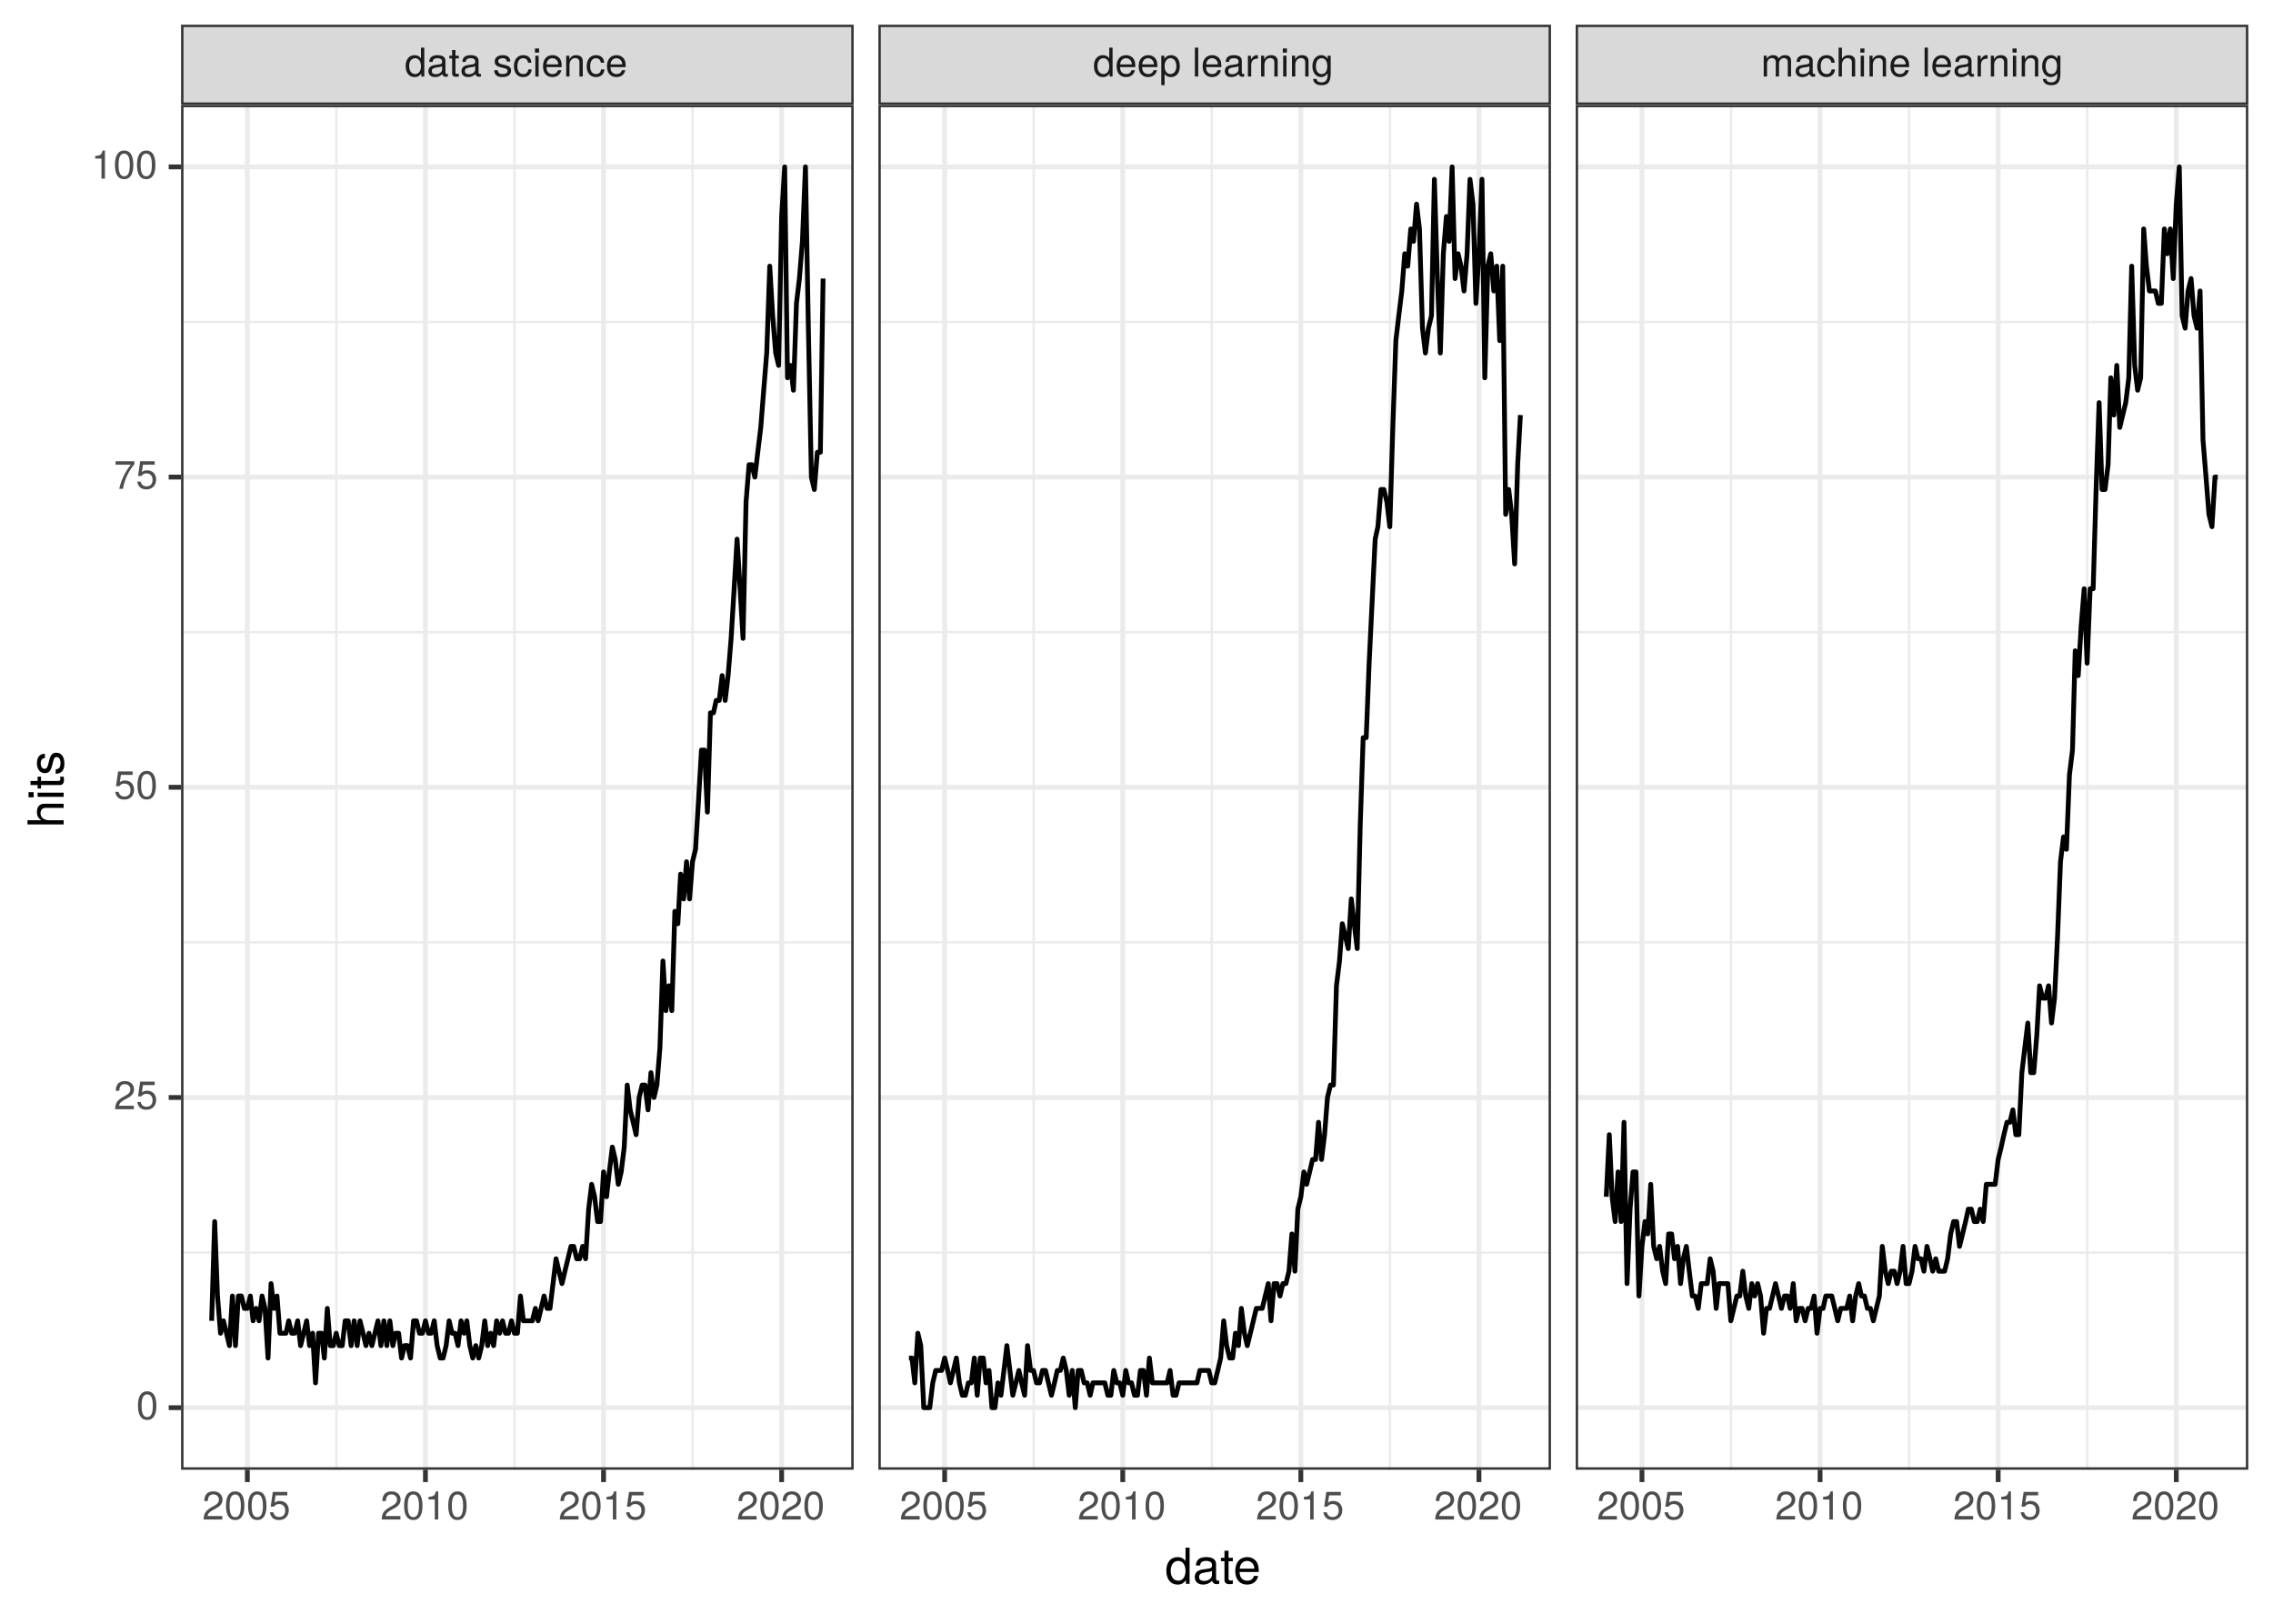 <?xml version="1.0" encoding="UTF-8"?>
<svg xmlns="http://www.w3.org/2000/svg" xmlns:xlink="http://www.w3.org/1999/xlink" width="504pt" height="360pt" viewBox="0 0 504 360" version="1.1">
<defs>
<g>
<symbol overflow="visible" id="glyph0-0">
<path style="stroke:none;" d=""/>
</symbol>
<symbol overflow="visible" id="glyph0-1">
<path style="stroke:none;" d="M 4.359 0 L 4.359 -6.406 L 3.625 -6.406 L 3.625 -4.031 C 3.312 -4.5 2.828 -4.734 2.203 -4.734 C 1.016 -4.734 0.234 -3.812 0.234 -2.344 C 0.234 -0.797 1 0.125 2.234 0.125 C 2.875 0.125 3.312 -0.109 3.703 -0.672 L 3.703 0 Z M 3.625 -2.281 C 3.625 -1.219 3.109 -0.547 2.344 -0.547 C 1.531 -0.547 1 -1.234 1 -2.312 C 1 -3.375 1.531 -4.062 2.328 -4.062 C 3.125 -4.062 3.625 -3.359 3.625 -2.281 Z M 3.625 -2.281 "/>
</symbol>
<symbol overflow="visible" id="glyph0-2">
<path style="stroke:none;" d="M 4.703 -0.016 L 4.703 -0.578 C 4.625 -0.547 4.594 -0.547 4.547 -0.547 C 4.297 -0.547 4.156 -0.688 4.156 -0.922 L 4.156 -3.484 C 4.156 -4.297 3.547 -4.734 2.422 -4.734 C 1.297 -4.734 0.609 -4.312 0.578 -3.25 L 1.312 -3.25 C 1.375 -3.812 1.703 -4.062 2.391 -4.062 C 3.047 -4.062 3.422 -3.812 3.422 -3.375 L 3.422 -3.188 C 3.422 -2.875 3.234 -2.75 2.656 -2.672 C 1.625 -2.547 1.453 -2.5 1.172 -2.391 C 0.641 -2.172 0.375 -1.766 0.375 -1.203 C 0.375 -0.359 0.953 0.125 1.875 0.125 C 2.469 0.125 3.047 -0.109 3.453 -0.547 C 3.531 -0.188 3.844 0.062 4.203 0.062 C 4.359 0.062 4.469 0.047 4.703 -0.016 Z M 3.422 -1.594 C 3.422 -0.938 2.75 -0.516 2.047 -0.516 C 1.469 -0.516 1.141 -0.719 1.141 -1.219 C 1.141 -1.703 1.453 -1.906 2.25 -2.016 C 3.016 -2.125 3.172 -2.156 3.422 -2.281 Z M 3.422 -1.594 "/>
</symbol>
<symbol overflow="visible" id="glyph0-3">
<path style="stroke:none;" d="M 2.234 0 L 2.234 -0.609 C 2.141 -0.594 2.016 -0.578 1.875 -0.578 C 1.562 -0.578 1.484 -0.672 1.484 -1 L 1.484 -4.016 L 2.234 -4.016 L 2.234 -4.609 L 1.484 -4.609 L 1.484 -5.875 L 0.75 -5.875 L 0.75 -4.609 L 0.125 -4.609 L 0.125 -4.016 L 0.75 -4.016 L 0.75 -0.672 C 0.75 -0.203 1.062 0.062 1.641 0.062 C 1.812 0.062 1.984 0.047 2.234 0 Z M 2.234 0 "/>
</symbol>
<symbol overflow="visible" id="glyph0-4">
<path style="stroke:none;" d=""/>
</symbol>
<symbol overflow="visible" id="glyph0-5">
<path style="stroke:none;" d="M 4.031 -1.297 C 4.031 -1.984 3.656 -2.328 2.734 -2.547 L 2.031 -2.703 C 1.438 -2.844 1.172 -3.047 1.172 -3.375 C 1.172 -3.797 1.562 -4.062 2.156 -4.062 C 2.75 -4.062 3.062 -3.812 3.078 -3.328 L 3.859 -3.328 C 3.844 -4.234 3.25 -4.734 2.188 -4.734 C 1.109 -4.734 0.406 -4.188 0.406 -3.328 C 0.406 -2.609 0.781 -2.266 1.875 -2 L 2.562 -1.844 C 3.062 -1.719 3.266 -1.562 3.266 -1.234 C 3.266 -0.797 2.844 -0.547 2.203 -0.547 C 1.547 -0.547 1.172 -0.703 1.078 -1.406 L 0.297 -1.406 C 0.328 -0.344 0.938 0.125 2.141 0.125 C 3.297 0.125 4.031 -0.406 4.031 -1.297 Z M 4.031 -1.297 "/>
</symbol>
<symbol overflow="visible" id="glyph0-6">
<path style="stroke:none;" d="M 4.203 -1.578 L 3.453 -1.578 C 3.328 -0.844 2.953 -0.547 2.328 -0.547 C 1.516 -0.547 1.031 -1.172 1.031 -2.266 C 1.031 -3.406 1.516 -4.062 2.312 -4.062 C 2.922 -4.062 3.312 -3.703 3.406 -3.062 L 4.141 -3.062 C 4.062 -4.188 3.359 -4.734 2.328 -4.734 C 1.078 -4.734 0.266 -3.797 0.266 -2.266 C 0.266 -0.781 1.062 0.125 2.312 0.125 C 3.406 0.125 4.109 -0.531 4.203 -1.578 Z M 4.203 -1.578 "/>
</symbol>
<symbol overflow="visible" id="glyph0-7">
<path style="stroke:none;" d="M 1.344 0 L 1.344 -4.609 L 0.609 -4.609 L 0.609 0 Z M 1.438 -5.297 L 1.438 -6.219 L 0.531 -6.219 L 0.531 -5.297 Z M 1.438 -5.297 "/>
</symbol>
<symbol overflow="visible" id="glyph0-8">
<path style="stroke:none;" d="M 4.516 -2.094 C 4.516 -2.766 4.453 -3.188 4.328 -3.531 C 4.031 -4.281 3.328 -4.734 2.469 -4.734 C 1.172 -4.734 0.359 -3.797 0.359 -2.281 C 0.359 -0.766 1.156 0.125 2.453 0.125 C 3.5 0.125 4.234 -0.469 4.422 -1.406 L 3.672 -1.406 C 3.469 -0.797 3.062 -0.547 2.469 -0.547 C 1.703 -0.547 1.141 -1.031 1.125 -2.094 Z M 3.734 -2.75 C 3.734 -2.75 3.734 -2.703 3.719 -2.688 L 1.141 -2.688 C 1.203 -3.516 1.719 -4.062 2.453 -4.062 C 3.172 -4.062 3.734 -3.469 3.734 -2.75 Z M 3.734 -2.75 "/>
</symbol>
<symbol overflow="visible" id="glyph0-9">
<path style="stroke:none;" d="M 4.281 0 L 4.281 -3.484 C 4.281 -4.25 3.719 -4.734 2.828 -4.734 C 2.141 -4.734 1.703 -4.484 1.297 -3.828 L 1.297 -4.609 L 0.609 -4.609 L 0.609 0 L 1.344 0 L 1.344 -2.547 C 1.344 -3.484 1.859 -4.094 2.609 -4.094 C 3.188 -4.094 3.547 -3.75 3.547 -3.188 L 3.547 0 Z M 4.281 0 "/>
</symbol>
<symbol overflow="visible" id="glyph0-10">
<path style="stroke:none;" d="M 4.594 -2.266 C 4.594 -3.812 3.844 -4.734 2.625 -4.734 C 2 -4.734 1.5 -4.453 1.156 -3.922 L 1.156 -4.609 L 0.484 -4.609 L 0.484 1.922 L 1.219 1.922 L 1.219 -0.547 C 1.594 -0.078 2.031 0.125 2.625 0.125 C 3.812 0.125 4.594 -0.797 4.594 -2.266 Z M 3.828 -2.281 C 3.828 -1.234 3.297 -0.547 2.5 -0.547 C 1.719 -0.547 1.219 -1.188 1.219 -2.266 C 1.219 -3.359 1.719 -4.062 2.5 -4.062 C 3.312 -4.062 3.828 -3.375 3.828 -2.281 Z M 3.828 -2.281 "/>
</symbol>
<symbol overflow="visible" id="glyph0-11">
<path style="stroke:none;" d="M 1.328 0 L 1.328 -6.406 L 0.594 -6.406 L 0.594 0 Z M 1.328 0 "/>
</symbol>
<symbol overflow="visible" id="glyph0-12">
<path style="stroke:none;" d="M 2.828 -3.969 L 2.828 -4.719 C 2.703 -4.734 2.641 -4.734 2.547 -4.734 C 2.062 -4.734 1.703 -4.453 1.281 -3.781 L 1.281 -4.609 L 0.609 -4.609 L 0.609 0 L 1.344 0 L 1.344 -2.391 C 1.344 -3.438 1.688 -3.953 2.828 -3.969 Z M 2.828 -3.969 "/>
</symbol>
<symbol overflow="visible" id="glyph0-13">
<path style="stroke:none;" d="M 4.297 -0.75 L 4.297 -4.609 L 3.625 -4.609 L 3.625 -3.938 C 3.25 -4.484 2.812 -4.734 2.219 -4.734 C 1.047 -4.734 0.25 -3.75 0.25 -2.266 C 0.25 -0.812 1.078 0.125 2.156 0.125 C 2.734 0.125 3.141 -0.109 3.625 -0.688 L 3.625 -0.391 C 3.625 0.828 3.125 1.297 2.266 1.297 C 1.688 1.297 1.234 1.094 1.156 0.531 L 0.406 0.531 C 0.484 1.406 1.156 1.922 2.25 1.922 C 3.688 1.922 4.297 1.281 4.297 -0.75 Z M 3.547 -2.281 C 3.547 -1.172 3.078 -0.547 2.312 -0.547 C 1.5 -0.547 1.016 -1.188 1.016 -2.312 C 1.016 -3.406 1.516 -4.062 2.297 -4.062 C 3.094 -4.062 3.547 -3.391 3.547 -2.281 Z M 3.547 -2.281 "/>
</symbol>
<symbol overflow="visible" id="glyph0-14">
<path style="stroke:none;" d="M 6.688 0 L 6.688 -3.453 C 6.688 -4.281 6.234 -4.734 5.359 -4.734 C 4.75 -4.734 4.375 -4.562 3.953 -4.031 C 3.672 -4.531 3.312 -4.734 2.703 -4.734 C 2.094 -4.734 1.688 -4.516 1.297 -3.953 L 1.297 -4.609 L 0.625 -4.609 L 0.625 0 L 1.359 0 L 1.359 -2.891 C 1.359 -3.562 1.844 -4.094 2.438 -4.094 C 2.984 -4.094 3.297 -3.766 3.297 -3.172 L 3.297 0 L 4.016 0 L 4.016 -2.891 C 4.016 -3.562 4.516 -4.094 5.109 -4.094 C 5.641 -4.094 5.953 -3.75 5.953 -3.172 L 5.953 0 Z M 6.688 0 "/>
</symbol>
<symbol overflow="visible" id="glyph0-15">
<path style="stroke:none;" d="M 4.281 0 L 4.281 -3.484 C 4.281 -4.25 3.719 -4.734 2.828 -4.734 C 2.172 -4.734 1.781 -4.547 1.344 -3.969 L 1.344 -6.406 L 0.609 -6.406 L 0.609 0 L 1.344 0 L 1.344 -2.547 C 1.344 -3.484 1.844 -4.094 2.594 -4.094 C 3.109 -4.094 3.547 -3.797 3.547 -3.188 L 3.547 0 Z M 4.281 0 "/>
</symbol>
<symbol overflow="visible" id="glyph0-16">
<path style="stroke:none;" d="M 4.5 -4.406 C 4.5 -5.469 3.672 -6.234 2.5 -6.234 C 1.219 -6.234 0.484 -5.594 0.438 -4.078 L 1.219 -4.078 C 1.281 -5.125 1.703 -5.562 2.469 -5.562 C 3.172 -5.562 3.703 -5.062 3.703 -4.391 C 3.703 -3.891 3.406 -3.469 2.859 -3.156 L 2.047 -2.703 C 0.75 -1.969 0.375 -1.375 0.297 0 L 4.453 0 L 4.453 -0.766 L 1.172 -0.766 C 1.25 -1.281 1.531 -1.594 2.297 -2.047 L 3.172 -2.531 C 4.047 -2.984 4.5 -3.641 4.5 -4.406 Z M 4.5 -4.406 "/>
</symbol>
<symbol overflow="visible" id="glyph0-17">
<path style="stroke:none;" d="M 4.453 -3 C 4.453 -5.156 3.781 -6.234 2.422 -6.234 C 1.078 -6.234 0.375 -5.141 0.375 -3.047 C 0.375 -0.953 1.078 0.125 2.422 0.125 C 3.734 0.125 4.453 -0.953 4.453 -3 Z M 3.672 -3.062 C 3.672 -1.297 3.266 -0.516 2.406 -0.516 C 1.578 -0.516 1.172 -1.344 1.172 -3.047 C 1.172 -4.75 1.578 -5.547 2.422 -5.547 C 3.25 -5.547 3.672 -4.734 3.672 -3.062 Z M 3.672 -3.062 "/>
</symbol>
<symbol overflow="visible" id="glyph0-18">
<path style="stroke:none;" d="M 4.516 -2.062 C 4.516 -3.297 3.688 -4.109 2.5 -4.109 C 2.062 -4.109 1.703 -4 1.344 -3.734 L 1.594 -5.344 L 4.188 -5.344 L 4.188 -6.109 L 0.969 -6.109 L 0.5 -2.844 L 1.219 -2.844 C 1.578 -3.266 1.875 -3.422 2.359 -3.422 C 3.188 -3.422 3.719 -2.891 3.719 -1.969 C 3.719 -1.062 3.203 -0.547 2.359 -0.547 C 1.688 -0.547 1.266 -0.891 1.078 -1.594 L 0.312 -1.594 C 0.562 -0.359 1.266 0.125 2.375 0.125 C 3.641 0.125 4.516 -0.75 4.516 -2.062 Z M 4.516 -2.062 "/>
</symbol>
<symbol overflow="visible" id="glyph0-19">
<path style="stroke:none;" d="M 3.047 0 L 3.047 -6.234 L 2.547 -6.234 C 2.266 -5.281 2.094 -5.141 0.891 -5 L 0.891 -4.438 L 2.281 -4.438 L 2.281 0 Z M 3.047 0 "/>
</symbol>
<symbol overflow="visible" id="glyph0-20">
<path style="stroke:none;" d="M 4.578 -5.453 L 4.578 -6.109 L 0.406 -6.109 L 0.406 -5.344 L 3.781 -5.344 C 2.531 -3.781 1.656 -1.953 1.219 0 L 2.047 0 C 2.391 -2.016 3.266 -3.891 4.578 -5.453 Z M 4.578 -5.453 "/>
</symbol>
<symbol overflow="visible" id="glyph1-0">
<path style="stroke:none;" d=""/>
</symbol>
<symbol overflow="visible" id="glyph1-1">
<path style="stroke:none;" d="M 5.438 0 L 5.438 -8.016 L 4.531 -8.016 L 4.531 -5.031 C 4.141 -5.625 3.531 -5.922 2.766 -5.922 C 1.266 -5.922 0.281 -4.781 0.281 -2.938 C 0.281 -0.984 1.25 0.172 2.797 0.172 C 3.594 0.172 4.141 -0.125 4.625 -0.844 L 4.625 0 Z M 4.531 -2.859 C 4.531 -1.531 3.891 -0.688 2.922 -0.688 C 1.906 -0.688 1.25 -1.547 1.25 -2.875 C 1.25 -4.219 1.906 -5.078 2.922 -5.078 C 3.906 -5.078 4.531 -4.188 4.531 -2.859 Z M 4.531 -2.859 "/>
</symbol>
<symbol overflow="visible" id="glyph1-2">
<path style="stroke:none;" d="M 5.891 -0.016 L 5.891 -0.719 C 5.781 -0.688 5.734 -0.688 5.688 -0.688 C 5.375 -0.688 5.188 -0.859 5.188 -1.141 L 5.188 -4.359 C 5.188 -5.375 4.438 -5.922 3.031 -5.922 C 1.625 -5.922 0.766 -5.391 0.719 -4.062 L 1.641 -4.062 C 1.719 -4.766 2.141 -5.078 2.984 -5.078 C 3.812 -5.078 4.281 -4.781 4.281 -4.219 L 4.281 -3.984 C 4.281 -3.594 4.047 -3.438 3.328 -3.344 C 2.031 -3.172 1.828 -3.141 1.469 -2.984 C 0.797 -2.719 0.469 -2.203 0.469 -1.5 C 0.469 -0.453 1.188 0.172 2.359 0.172 C 3.094 0.172 3.812 -0.141 4.312 -0.688 C 4.406 -0.234 4.812 0.078 5.266 0.078 C 5.438 0.078 5.594 0.062 5.891 -0.016 Z M 4.281 -1.984 C 4.281 -1.172 3.438 -0.641 2.547 -0.641 C 1.844 -0.641 1.422 -0.891 1.422 -1.516 C 1.422 -2.125 1.828 -2.391 2.812 -2.531 C 3.766 -2.656 3.969 -2.703 4.281 -2.844 Z M 4.281 -1.984 "/>
</symbol>
<symbol overflow="visible" id="glyph1-3">
<path style="stroke:none;" d="M 2.797 0 L 2.797 -0.766 C 2.672 -0.734 2.531 -0.719 2.359 -0.719 C 1.953 -0.719 1.844 -0.844 1.844 -1.25 L 1.844 -5.016 L 2.797 -5.016 L 2.797 -5.766 L 1.844 -5.766 L 1.844 -7.344 L 0.938 -7.344 L 0.938 -5.766 L 0.156 -5.766 L 0.156 -5.016 L 0.938 -5.016 L 0.938 -0.844 C 0.938 -0.25 1.328 0.078 2.047 0.078 C 2.266 0.078 2.484 0.062 2.797 0 Z M 2.797 0 "/>
</symbol>
<symbol overflow="visible" id="glyph1-4">
<path style="stroke:none;" d="M 5.641 -2.625 C 5.641 -3.453 5.578 -3.984 5.406 -4.406 C 5.031 -5.359 4.156 -5.922 3.078 -5.922 C 1.469 -5.922 0.438 -4.734 0.438 -2.844 C 0.438 -0.953 1.438 0.172 3.062 0.172 C 4.375 0.172 5.297 -0.578 5.516 -1.75 L 4.594 -1.75 C 4.344 -0.984 3.828 -0.688 3.094 -0.688 C 2.141 -0.688 1.422 -1.297 1.391 -2.625 Z M 4.656 -3.438 C 4.656 -3.438 4.656 -3.391 4.656 -3.359 L 1.422 -3.359 C 1.5 -4.391 2.141 -5.078 3.062 -5.078 C 3.969 -5.078 4.656 -4.328 4.656 -3.438 Z M 4.656 -3.438 "/>
</symbol>
<symbol overflow="visible" id="glyph2-0">
<path style="stroke:none;" d=""/>
</symbol>
<symbol overflow="visible" id="glyph2-1">
<path style="stroke:none;" d="M 0 -5.344 L -4.359 -5.344 C -5.328 -5.344 -5.922 -4.656 -5.922 -3.531 C -5.922 -2.719 -5.672 -2.219 -4.969 -1.688 L -8.016 -1.688 L -8.016 -0.766 L 0 -0.766 L 0 -1.688 L -3.172 -1.688 C -4.359 -1.688 -5.125 -2.297 -5.125 -3.25 C -5.125 -3.891 -4.75 -4.438 -4 -4.438 L 0 -4.438 Z M 0 -5.344 "/>
</symbol>
<symbol overflow="visible" id="glyph2-2">
<path style="stroke:none;" d="M 0 -1.688 L -5.766 -1.688 L -5.766 -0.766 L 0 -0.766 Z M -6.641 -1.797 L -7.781 -1.797 L -7.781 -0.656 L -6.641 -0.656 Z M -6.641 -1.797 "/>
</symbol>
<symbol overflow="visible" id="glyph2-3">
<path style="stroke:none;" d="M 0 -2.797 L -0.766 -2.797 C -0.734 -2.672 -0.719 -2.531 -0.719 -2.359 C -0.719 -1.953 -0.844 -1.844 -1.25 -1.844 L -5.016 -1.844 L -5.016 -2.797 L -5.766 -2.797 L -5.766 -1.844 L -7.344 -1.844 L -7.344 -0.938 L -5.766 -0.938 L -5.766 -0.156 L -5.016 -0.156 L -5.016 -0.938 L -0.844 -0.938 C -0.25 -0.938 0.078 -1.328 0.078 -2.047 C 0.078 -2.266 0.062 -2.484 0 -2.797 Z M 0 -2.797 "/>
</symbol>
<symbol overflow="visible" id="glyph2-4">
<path style="stroke:none;" d="M -1.609 -5.047 C -2.469 -5.047 -2.906 -4.562 -3.172 -3.422 L -3.391 -2.547 C -3.562 -1.797 -3.812 -1.469 -4.219 -1.469 C -4.734 -1.469 -5.078 -1.953 -5.078 -2.688 C -5.078 -3.438 -4.766 -3.828 -4.156 -3.844 L -4.156 -4.812 C -5.297 -4.812 -5.922 -4.062 -5.922 -2.734 C -5.922 -1.391 -5.234 -0.516 -4.172 -0.516 C -3.266 -0.516 -2.844 -0.984 -2.516 -2.344 L -2.297 -3.203 C -2.141 -3.844 -1.953 -4.094 -1.547 -4.094 C -1 -4.094 -0.688 -3.547 -0.688 -2.75 C -0.688 -1.922 -0.875 -1.469 -1.766 -1.344 L -1.766 -0.375 C -0.422 -0.422 0.172 -1.172 0.172 -2.672 C 0.172 -4.125 -0.5 -5.047 -1.609 -5.047 Z M -1.609 -5.047 "/>
</symbol>
</g>
<clipPath id="clip1">
  <path d="M 40.152 23.246 L 189.289 23.246 L 189.289 325.848 L 40.152 325.848 Z M 40.152 23.246 "/>
</clipPath>
<clipPath id="clip2">
  <path d="M 40.152 277 L 189.289 277 L 189.289 278 L 40.152 278 Z M 40.152 277 "/>
</clipPath>
<clipPath id="clip3">
  <path d="M 40.152 208 L 189.289 208 L 189.289 210 L 40.152 210 Z M 40.152 208 "/>
</clipPath>
<clipPath id="clip4">
  <path d="M 40.152 139 L 189.289 139 L 189.289 141 L 40.152 141 Z M 40.152 139 "/>
</clipPath>
<clipPath id="clip5">
  <path d="M 40.152 71 L 189.289 71 L 189.289 72 L 40.152 72 Z M 40.152 71 "/>
</clipPath>
<clipPath id="clip6">
  <path d="M 74 23.246 L 75 23.246 L 75 325.848 L 74 325.848 Z M 74 23.246 "/>
</clipPath>
<clipPath id="clip7">
  <path d="M 113 23.246 L 115 23.246 L 115 325.848 L 113 325.848 Z M 113 23.246 "/>
</clipPath>
<clipPath id="clip8">
  <path d="M 153 23.246 L 154 23.246 L 154 325.848 L 153 325.848 Z M 153 23.246 "/>
</clipPath>
<clipPath id="clip9">
  <path d="M 40.152 311 L 189.289 311 L 189.289 313 L 40.152 313 Z M 40.152 311 "/>
</clipPath>
<clipPath id="clip10">
  <path d="M 40.152 242 L 189.289 242 L 189.289 244 L 40.152 244 Z M 40.152 242 "/>
</clipPath>
<clipPath id="clip11">
  <path d="M 40.152 174 L 189.289 174 L 189.289 176 L 40.152 176 Z M 40.152 174 "/>
</clipPath>
<clipPath id="clip12">
  <path d="M 40.152 105 L 189.289 105 L 189.289 107 L 40.152 107 Z M 40.152 105 "/>
</clipPath>
<clipPath id="clip13">
  <path d="M 40.152 36 L 189.289 36 L 189.289 38 L 40.152 38 Z M 40.152 36 "/>
</clipPath>
<clipPath id="clip14">
  <path d="M 54 23.246 L 56 23.246 L 56 325.848 L 54 325.848 Z M 54 23.246 "/>
</clipPath>
<clipPath id="clip15">
  <path d="M 93 23.246 L 95 23.246 L 95 325.848 L 93 325.848 Z M 93 23.246 "/>
</clipPath>
<clipPath id="clip16">
  <path d="M 133 23.246 L 135 23.246 L 135 325.848 L 133 325.848 Z M 133 23.246 "/>
</clipPath>
<clipPath id="clip17">
  <path d="M 172 23.246 L 174 23.246 L 174 325.848 L 172 325.848 Z M 172 23.246 "/>
</clipPath>
<clipPath id="clip18">
  <path d="M 40.152 23.246 L 189.289 23.246 L 189.289 325.848 L 40.152 325.848 Z M 40.152 23.246 "/>
</clipPath>
<clipPath id="clip19">
  <path d="M 194.766 23.246 L 343.902 23.246 L 343.902 325.848 L 194.766 325.848 Z M 194.766 23.246 "/>
</clipPath>
<clipPath id="clip20">
  <path d="M 194.766 277 L 343.902 277 L 343.902 278 L 194.766 278 Z M 194.766 277 "/>
</clipPath>
<clipPath id="clip21">
  <path d="M 194.766 208 L 343.902 208 L 343.902 210 L 194.766 210 Z M 194.766 208 "/>
</clipPath>
<clipPath id="clip22">
  <path d="M 194.766 139 L 343.902 139 L 343.902 141 L 194.766 141 Z M 194.766 139 "/>
</clipPath>
<clipPath id="clip23">
  <path d="M 194.766 71 L 343.902 71 L 343.902 72 L 194.766 72 Z M 194.766 71 "/>
</clipPath>
<clipPath id="clip24">
  <path d="M 228 23.246 L 230 23.246 L 230 325.848 L 228 325.848 Z M 228 23.246 "/>
</clipPath>
<clipPath id="clip25">
  <path d="M 268 23.246 L 269 23.246 L 269 325.848 L 268 325.848 Z M 268 23.246 "/>
</clipPath>
<clipPath id="clip26">
  <path d="M 307 23.246 L 309 23.246 L 309 325.848 L 307 325.848 Z M 307 23.246 "/>
</clipPath>
<clipPath id="clip27">
  <path d="M 194.766 311 L 343.902 311 L 343.902 313 L 194.766 313 Z M 194.766 311 "/>
</clipPath>
<clipPath id="clip28">
  <path d="M 194.766 242 L 343.902 242 L 343.902 244 L 194.766 244 Z M 194.766 242 "/>
</clipPath>
<clipPath id="clip29">
  <path d="M 194.766 174 L 343.902 174 L 343.902 176 L 194.766 176 Z M 194.766 174 "/>
</clipPath>
<clipPath id="clip30">
  <path d="M 194.766 105 L 343.902 105 L 343.902 107 L 194.766 107 Z M 194.766 105 "/>
</clipPath>
<clipPath id="clip31">
  <path d="M 194.766 36 L 343.902 36 L 343.902 38 L 194.766 38 Z M 194.766 36 "/>
</clipPath>
<clipPath id="clip32">
  <path d="M 208 23.246 L 210 23.246 L 210 325.848 L 208 325.848 Z M 208 23.246 "/>
</clipPath>
<clipPath id="clip33">
  <path d="M 248 23.246 L 250 23.246 L 250 325.848 L 248 325.848 Z M 248 23.246 "/>
</clipPath>
<clipPath id="clip34">
  <path d="M 287 23.246 L 289 23.246 L 289 325.848 L 287 325.848 Z M 287 23.246 "/>
</clipPath>
<clipPath id="clip35">
  <path d="M 327 23.246 L 329 23.246 L 329 325.848 L 327 325.848 Z M 327 23.246 "/>
</clipPath>
<clipPath id="clip36">
  <path d="M 194.766 23.246 L 343.902 23.246 L 343.902 325.848 L 194.766 325.848 Z M 194.766 23.246 "/>
</clipPath>
<clipPath id="clip37">
  <path d="M 349.383 23.246 L 498.52 23.246 L 498.52 325.848 L 349.383 325.848 Z M 349.383 23.246 "/>
</clipPath>
<clipPath id="clip38">
  <path d="M 349.383 277 L 498.52 277 L 498.52 278 L 349.383 278 Z M 349.383 277 "/>
</clipPath>
<clipPath id="clip39">
  <path d="M 349.383 208 L 498.52 208 L 498.52 210 L 349.383 210 Z M 349.383 208 "/>
</clipPath>
<clipPath id="clip40">
  <path d="M 349.383 139 L 498.52 139 L 498.52 141 L 349.383 141 Z M 349.383 139 "/>
</clipPath>
<clipPath id="clip41">
  <path d="M 349.383 71 L 498.52 71 L 498.52 72 L 349.383 72 Z M 349.383 71 "/>
</clipPath>
<clipPath id="clip42">
  <path d="M 383 23.246 L 385 23.246 L 385 325.848 L 383 325.848 Z M 383 23.246 "/>
</clipPath>
<clipPath id="clip43">
  <path d="M 423 23.246 L 424 23.246 L 424 325.848 L 423 325.848 Z M 423 23.246 "/>
</clipPath>
<clipPath id="clip44">
  <path d="M 462 23.246 L 464 23.246 L 464 325.848 L 462 325.848 Z M 462 23.246 "/>
</clipPath>
<clipPath id="clip45">
  <path d="M 349.383 311 L 498.52 311 L 498.52 313 L 349.383 313 Z M 349.383 311 "/>
</clipPath>
<clipPath id="clip46">
  <path d="M 349.383 242 L 498.52 242 L 498.52 244 L 349.383 244 Z M 349.383 242 "/>
</clipPath>
<clipPath id="clip47">
  <path d="M 349.383 174 L 498.52 174 L 498.52 176 L 349.383 176 Z M 349.383 174 "/>
</clipPath>
<clipPath id="clip48">
  <path d="M 349.383 105 L 498.52 105 L 498.52 107 L 349.383 107 Z M 349.383 105 "/>
</clipPath>
<clipPath id="clip49">
  <path d="M 349.383 36 L 498.52 36 L 498.52 38 L 349.383 38 Z M 349.383 36 "/>
</clipPath>
<clipPath id="clip50">
  <path d="M 363 23.246 L 365 23.246 L 365 325.848 L 363 325.848 Z M 363 23.246 "/>
</clipPath>
<clipPath id="clip51">
  <path d="M 403 23.246 L 405 23.246 L 405 325.848 L 403 325.848 Z M 403 23.246 "/>
</clipPath>
<clipPath id="clip52">
  <path d="M 442 23.246 L 444 23.246 L 444 325.848 L 442 325.848 Z M 442 23.246 "/>
</clipPath>
<clipPath id="clip53">
  <path d="M 482 23.246 L 484 23.246 L 484 325.848 L 482 325.848 Z M 482 23.246 "/>
</clipPath>
<clipPath id="clip54">
  <path d="M 349.383 23.246 L 498.52 23.246 L 498.52 325.848 L 349.383 325.848 Z M 349.383 23.246 "/>
</clipPath>
<clipPath id="clip55">
  <path d="M 40.152 5.48 L 189.289 5.48 L 189.289 23.246 L 40.152 23.246 Z M 40.152 5.48 "/>
</clipPath>
<clipPath id="clip56">
  <path d="M 194.766 5.48 L 343.902 5.48 L 343.902 23.246 L 194.766 23.246 Z M 194.766 5.48 "/>
</clipPath>
<clipPath id="clip57">
  <path d="M 349.383 5.48 L 498.52 5.48 L 498.52 23.246 L 349.383 23.246 Z M 349.383 5.48 "/>
</clipPath>
</defs>
<g id="surface6">
<rect x="0" y="0" width="504" height="360" style="fill:rgb(100%,100%,100%);fill-opacity:1;stroke:none;"/>
<rect x="0" y="0" width="504" height="360" style="fill:rgb(100%,100%,100%);fill-opacity:1;stroke:none;"/>
<path style="fill:none;stroke-width:1.067;stroke-linecap:round;stroke-linejoin:round;stroke:rgb(100%,100%,100%);stroke-opacity:1;stroke-miterlimit:10;" d="M 0 360 L 504 360 L 504 0 L 0 0 Z M 0 360 "/>
<g clip-path="url(#clip1)" clip-rule="nonzero">
<path style=" stroke:none;fill-rule:nonzero;fill:rgb(100%,100%,100%);fill-opacity:1;" d="M 40.152 325.848 L 189.289 325.848 L 189.289 23.246 L 40.152 23.246 Z M 40.152 325.848 "/>
</g>
<g clip-path="url(#clip2)" clip-rule="nonzero">
<path style="fill:none;stroke-width:0.533;stroke-linecap:butt;stroke-linejoin:round;stroke:rgb(92.157%,92.157%,92.157%);stroke-opacity:1;stroke-miterlimit:10;" d="M 40.152 277.707 L 189.289 277.707 "/>
</g>
<g clip-path="url(#clip3)" clip-rule="nonzero">
<path style="fill:none;stroke-width:0.533;stroke-linecap:butt;stroke-linejoin:round;stroke:rgb(92.157%,92.157%,92.157%);stroke-opacity:1;stroke-miterlimit:10;" d="M 40.152 208.934 L 189.289 208.934 "/>
</g>
<g clip-path="url(#clip4)" clip-rule="nonzero">
<path style="fill:none;stroke-width:0.533;stroke-linecap:butt;stroke-linejoin:round;stroke:rgb(92.157%,92.157%,92.157%);stroke-opacity:1;stroke-miterlimit:10;" d="M 40.152 140.16 L 189.289 140.16 "/>
</g>
<g clip-path="url(#clip5)" clip-rule="nonzero">
<path style="fill:none;stroke-width:0.533;stroke-linecap:butt;stroke-linejoin:round;stroke:rgb(92.157%,92.157%,92.157%);stroke-opacity:1;stroke-miterlimit:10;" d="M 40.152 71.387 L 189.289 71.387 "/>
</g>
<g clip-path="url(#clip6)" clip-rule="nonzero">
<path style="fill:none;stroke-width:0.533;stroke-linecap:butt;stroke-linejoin:round;stroke:rgb(92.157%,92.157%,92.157%);stroke-opacity:1;stroke-miterlimit:10;" d="M 74.59 325.848 L 74.59 23.246 "/>
</g>
<g clip-path="url(#clip7)" clip-rule="nonzero">
<path style="fill:none;stroke-width:0.533;stroke-linecap:butt;stroke-linejoin:round;stroke:rgb(92.157%,92.157%,92.157%);stroke-opacity:1;stroke-miterlimit:10;" d="M 114.082 325.848 L 114.082 23.246 "/>
</g>
<g clip-path="url(#clip8)" clip-rule="nonzero">
<path style="fill:none;stroke-width:0.533;stroke-linecap:butt;stroke-linejoin:round;stroke:rgb(92.157%,92.157%,92.157%);stroke-opacity:1;stroke-miterlimit:10;" d="M 153.57 325.848 L 153.57 23.246 "/>
</g>
<g clip-path="url(#clip9)" clip-rule="nonzero">
<path style="fill:none;stroke-width:1.067;stroke-linecap:butt;stroke-linejoin:round;stroke:rgb(92.157%,92.157%,92.157%);stroke-opacity:1;stroke-miterlimit:10;" d="M 40.152 312.094 L 189.289 312.094 "/>
</g>
<g clip-path="url(#clip10)" clip-rule="nonzero">
<path style="fill:none;stroke-width:1.067;stroke-linecap:butt;stroke-linejoin:round;stroke:rgb(92.157%,92.157%,92.157%);stroke-opacity:1;stroke-miterlimit:10;" d="M 40.152 243.32 L 189.289 243.32 "/>
</g>
<g clip-path="url(#clip11)" clip-rule="nonzero">
<path style="fill:none;stroke-width:1.067;stroke-linecap:butt;stroke-linejoin:round;stroke:rgb(92.157%,92.157%,92.157%);stroke-opacity:1;stroke-miterlimit:10;" d="M 40.152 174.547 L 189.289 174.547 "/>
</g>
<g clip-path="url(#clip12)" clip-rule="nonzero">
<path style="fill:none;stroke-width:1.067;stroke-linecap:butt;stroke-linejoin:round;stroke:rgb(92.157%,92.157%,92.157%);stroke-opacity:1;stroke-miterlimit:10;" d="M 40.152 105.773 L 189.289 105.773 "/>
</g>
<g clip-path="url(#clip13)" clip-rule="nonzero">
<path style="fill:none;stroke-width:1.067;stroke-linecap:butt;stroke-linejoin:round;stroke:rgb(92.157%,92.157%,92.157%);stroke-opacity:1;stroke-miterlimit:10;" d="M 40.152 37 L 189.289 37 "/>
</g>
<g clip-path="url(#clip14)" clip-rule="nonzero">
<path style="fill:none;stroke-width:1.067;stroke-linecap:butt;stroke-linejoin:round;stroke:rgb(92.157%,92.157%,92.157%);stroke-opacity:1;stroke-miterlimit:10;" d="M 54.844 325.848 L 54.844 23.246 "/>
</g>
<g clip-path="url(#clip15)" clip-rule="nonzero">
<path style="fill:none;stroke-width:1.067;stroke-linecap:butt;stroke-linejoin:round;stroke:rgb(92.157%,92.157%,92.157%);stroke-opacity:1;stroke-miterlimit:10;" d="M 94.336 325.848 L 94.336 23.246 "/>
</g>
<g clip-path="url(#clip16)" clip-rule="nonzero">
<path style="fill:none;stroke-width:1.067;stroke-linecap:butt;stroke-linejoin:round;stroke:rgb(92.157%,92.157%,92.157%);stroke-opacity:1;stroke-miterlimit:10;" d="M 133.828 325.848 L 133.828 23.246 "/>
</g>
<g clip-path="url(#clip17)" clip-rule="nonzero">
<path style="fill:none;stroke-width:1.067;stroke-linecap:butt;stroke-linejoin:round;stroke:rgb(92.157%,92.157%,92.157%);stroke-opacity:1;stroke-miterlimit:10;" d="M 173.316 325.848 L 173.316 23.246 "/>
</g>
<path style="fill:none;stroke-width:1.067;stroke-linecap:butt;stroke-linejoin:round;stroke:rgb(0%,0%,0%);stroke-opacity:1;stroke-miterlimit:10;" d="M 46.93 292.84 L 47.602 270.832 L 48.227 287.336 L 48.898 295.59 L 49.547 292.84 L 50.219 295.59 L 50.867 298.34 L 51.535 287.336 L 52.207 298.34 L 52.855 287.336 L 53.527 287.336 L 54.176 290.086 L 54.844 290.086 L 55.516 287.336 L 56.121 292.84 L 56.793 290.086 L 57.441 292.84 L 58.109 287.336 L 58.758 290.086 L 59.43 301.09 L 60.102 284.586 L 60.75 290.086 L 61.418 287.336 L 62.07 295.59 L 63.41 295.59 L 64.016 292.84 L 64.684 295.59 L 65.336 295.59 L 66.004 292.84 L 66.652 298.34 L 67.996 292.84 L 68.645 298.34 L 69.312 295.59 L 69.961 306.594 L 70.633 295.59 L 71.305 295.59 L 71.91 301.09 L 72.578 290.086 L 73.227 298.34 L 73.898 298.34 L 74.547 295.59 L 75.219 298.34 L 75.887 298.34 L 76.535 292.84 L 77.207 292.84 L 77.855 298.34 L 78.527 292.84 L 79.195 298.34 L 79.824 292.84 L 80.496 295.59 L 81.145 298.34 L 81.812 295.59 L 82.461 298.34 L 83.805 292.84 L 84.453 298.34 L 85.121 292.84 L 85.773 298.34 L 86.441 292.84 L 87.113 298.34 L 87.719 295.59 L 88.387 295.59 L 89.039 301.09 L 89.707 298.34 L 90.355 298.34 L 91.027 301.09 L 91.699 292.84 L 92.348 292.84 L 93.016 295.59 L 93.664 295.59 L 94.336 292.84 L 95.008 295.59 L 95.613 295.59 L 96.281 292.84 L 96.93 298.34 L 97.602 301.09 L 98.25 301.09 L 98.922 298.34 L 99.59 292.84 L 100.238 295.59 L 100.91 295.59 L 101.559 298.34 L 102.23 292.84 L 102.898 295.59 L 103.504 292.84 L 104.176 298.34 L 104.824 301.09 L 105.496 298.34 L 106.145 301.09 L 106.816 298.34 L 107.484 292.84 L 108.133 298.34 L 108.805 295.59 L 109.453 298.34 L 110.125 292.84 L 110.793 295.59 L 111.422 292.84 L 112.09 295.59 L 112.742 295.59 L 113.41 292.84 L 114.059 295.59 L 114.73 295.59 L 115.402 287.336 L 116.051 292.84 L 118.039 292.84 L 118.711 290.086 L 119.316 292.84 L 119.984 290.086 L 120.633 287.336 L 121.305 290.086 L 121.953 290.086 L 122.625 284.586 L 123.293 279.082 L 123.941 281.836 L 124.613 284.586 L 125.262 281.836 L 125.934 279.082 L 126.602 276.332 L 127.207 276.332 L 127.879 279.082 L 128.527 279.082 L 129.199 276.332 L 129.848 279.082 L 130.52 268.078 L 131.188 262.578 L 131.836 265.328 L 132.508 270.832 L 133.156 270.832 L 133.828 259.828 L 134.496 265.328 L 135.102 259.828 L 135.773 254.324 L 136.422 257.074 L 137.094 262.578 L 137.742 259.828 L 138.41 254.324 L 139.082 240.57 L 139.73 246.07 L 140.402 248.824 L 141.051 251.574 L 141.719 243.32 L 142.391 240.57 L 143.02 240.57 L 143.688 246.07 L 144.336 237.82 L 145.008 243.32 L 145.656 240.57 L 146.328 232.316 L 146.996 213.062 L 147.645 224.066 L 148.316 218.562 L 148.965 224.066 L 149.637 202.059 L 150.305 204.809 L 150.91 193.805 L 151.582 199.305 L 152.23 191.055 L 152.902 199.305 L 153.551 191.055 L 154.223 188.301 L 154.891 177.301 L 155.539 166.297 L 156.211 166.297 L 156.859 180.051 L 157.531 158.043 L 158.199 158.043 L 158.805 155.293 L 159.477 155.293 L 160.125 149.789 L 160.797 155.293 L 161.445 149.789 L 162.113 141.535 L 162.785 130.531 L 163.434 119.527 L 164.105 130.531 L 164.754 141.535 L 165.422 111.277 L 166.094 103.023 L 166.699 103.023 L 167.371 105.773 L 168.02 100.273 L 168.688 94.77 L 169.34 86.52 L 170.008 78.266 L 170.68 59.008 L 171.328 70.012 L 171.996 78.266 L 172.648 81.016 L 173.316 48.004 L 173.988 37 L 174.613 83.766 L 175.285 81.016 L 175.934 86.52 L 176.605 67.262 L 177.254 61.758 L 177.922 53.508 L 178.594 37 L 179.242 72.762 L 179.914 105.773 L 180.562 108.527 L 181.234 100.273 L 181.902 100.273 L 182.508 61.758 "/>
<g clip-path="url(#clip18)" clip-rule="nonzero">
<path style="fill:none;stroke-width:1.067;stroke-linecap:round;stroke-linejoin:round;stroke:rgb(20%,20%,20%);stroke-opacity:1;stroke-miterlimit:10;" d="M 40.152 325.848 L 189.289 325.848 L 189.289 23.246 L 40.152 23.246 Z M 40.152 325.848 "/>
</g>
<g clip-path="url(#clip19)" clip-rule="nonzero">
<path style=" stroke:none;fill-rule:nonzero;fill:rgb(100%,100%,100%);fill-opacity:1;" d="M 194.766 325.848 L 343.902 325.848 L 343.902 23.246 L 194.766 23.246 Z M 194.766 325.848 "/>
</g>
<g clip-path="url(#clip20)" clip-rule="nonzero">
<path style="fill:none;stroke-width:0.533;stroke-linecap:butt;stroke-linejoin:round;stroke:rgb(92.157%,92.157%,92.157%);stroke-opacity:1;stroke-miterlimit:10;" d="M 194.766 277.707 L 343.902 277.707 "/>
</g>
<g clip-path="url(#clip21)" clip-rule="nonzero">
<path style="fill:none;stroke-width:0.533;stroke-linecap:butt;stroke-linejoin:round;stroke:rgb(92.157%,92.157%,92.157%);stroke-opacity:1;stroke-miterlimit:10;" d="M 194.766 208.934 L 343.902 208.934 "/>
</g>
<g clip-path="url(#clip22)" clip-rule="nonzero">
<path style="fill:none;stroke-width:0.533;stroke-linecap:butt;stroke-linejoin:round;stroke:rgb(92.157%,92.157%,92.157%);stroke-opacity:1;stroke-miterlimit:10;" d="M 194.766 140.16 L 343.902 140.16 "/>
</g>
<g clip-path="url(#clip23)" clip-rule="nonzero">
<path style="fill:none;stroke-width:0.533;stroke-linecap:butt;stroke-linejoin:round;stroke:rgb(92.157%,92.157%,92.157%);stroke-opacity:1;stroke-miterlimit:10;" d="M 194.766 71.387 L 343.902 71.387 "/>
</g>
<g clip-path="url(#clip24)" clip-rule="nonzero">
<path style="fill:none;stroke-width:0.533;stroke-linecap:butt;stroke-linejoin:round;stroke:rgb(92.157%,92.157%,92.157%);stroke-opacity:1;stroke-miterlimit:10;" d="M 229.207 325.848 L 229.207 23.246 "/>
</g>
<g clip-path="url(#clip25)" clip-rule="nonzero">
<path style="fill:none;stroke-width:0.533;stroke-linecap:butt;stroke-linejoin:round;stroke:rgb(92.157%,92.157%,92.157%);stroke-opacity:1;stroke-miterlimit:10;" d="M 268.699 325.848 L 268.699 23.246 "/>
</g>
<g clip-path="url(#clip26)" clip-rule="nonzero">
<path style="fill:none;stroke-width:0.533;stroke-linecap:butt;stroke-linejoin:round;stroke:rgb(92.157%,92.157%,92.157%);stroke-opacity:1;stroke-miterlimit:10;" d="M 308.188 325.848 L 308.188 23.246 "/>
</g>
<g clip-path="url(#clip27)" clip-rule="nonzero">
<path style="fill:none;stroke-width:1.067;stroke-linecap:butt;stroke-linejoin:round;stroke:rgb(92.157%,92.157%,92.157%);stroke-opacity:1;stroke-miterlimit:10;" d="M 194.766 312.094 L 343.902 312.094 "/>
</g>
<g clip-path="url(#clip28)" clip-rule="nonzero">
<path style="fill:none;stroke-width:1.067;stroke-linecap:butt;stroke-linejoin:round;stroke:rgb(92.157%,92.157%,92.157%);stroke-opacity:1;stroke-miterlimit:10;" d="M 194.766 243.32 L 343.902 243.32 "/>
</g>
<g clip-path="url(#clip29)" clip-rule="nonzero">
<path style="fill:none;stroke-width:1.067;stroke-linecap:butt;stroke-linejoin:round;stroke:rgb(92.157%,92.157%,92.157%);stroke-opacity:1;stroke-miterlimit:10;" d="M 194.766 174.547 L 343.902 174.547 "/>
</g>
<g clip-path="url(#clip30)" clip-rule="nonzero">
<path style="fill:none;stroke-width:1.067;stroke-linecap:butt;stroke-linejoin:round;stroke:rgb(92.157%,92.157%,92.157%);stroke-opacity:1;stroke-miterlimit:10;" d="M 194.766 105.773 L 343.902 105.773 "/>
</g>
<g clip-path="url(#clip31)" clip-rule="nonzero">
<path style="fill:none;stroke-width:1.067;stroke-linecap:butt;stroke-linejoin:round;stroke:rgb(92.157%,92.157%,92.157%);stroke-opacity:1;stroke-miterlimit:10;" d="M 194.766 37 L 343.902 37 "/>
</g>
<g clip-path="url(#clip32)" clip-rule="nonzero">
<path style="fill:none;stroke-width:1.067;stroke-linecap:butt;stroke-linejoin:round;stroke:rgb(92.157%,92.157%,92.157%);stroke-opacity:1;stroke-miterlimit:10;" d="M 209.461 325.848 L 209.461 23.246 "/>
</g>
<g clip-path="url(#clip33)" clip-rule="nonzero">
<path style="fill:none;stroke-width:1.067;stroke-linecap:butt;stroke-linejoin:round;stroke:rgb(92.157%,92.157%,92.157%);stroke-opacity:1;stroke-miterlimit:10;" d="M 248.953 325.848 L 248.953 23.246 "/>
</g>
<g clip-path="url(#clip34)" clip-rule="nonzero">
<path style="fill:none;stroke-width:1.067;stroke-linecap:butt;stroke-linejoin:round;stroke:rgb(92.157%,92.157%,92.157%);stroke-opacity:1;stroke-miterlimit:10;" d="M 288.441 325.848 L 288.441 23.246 "/>
</g>
<g clip-path="url(#clip35)" clip-rule="nonzero">
<path style="fill:none;stroke-width:1.067;stroke-linecap:butt;stroke-linejoin:round;stroke:rgb(92.157%,92.157%,92.157%);stroke-opacity:1;stroke-miterlimit:10;" d="M 327.934 325.848 L 327.934 23.246 "/>
</g>
<path style="fill:none;stroke-width:1.067;stroke-linecap:butt;stroke-linejoin:round;stroke:rgb(0%,0%,0%);stroke-opacity:1;stroke-miterlimit:10;" d="M 201.547 301.09 L 202.215 301.09 L 202.844 306.594 L 203.516 295.59 L 204.164 298.34 L 204.832 312.094 L 206.152 312.094 L 206.824 306.594 L 207.473 303.844 L 208.793 303.844 L 209.461 301.09 L 210.133 303.844 L 210.738 306.594 L 211.406 303.844 L 212.059 301.09 L 212.727 306.594 L 213.375 309.344 L 214.047 309.344 L 214.719 306.594 L 215.367 306.594 L 216.035 301.09 L 216.684 309.344 L 217.355 301.09 L 218.027 301.09 L 218.633 306.594 L 219.301 303.844 L 219.949 312.094 L 220.621 312.094 L 221.27 306.594 L 221.941 309.344 L 222.609 303.844 L 223.258 298.34 L 223.93 303.844 L 224.578 309.344 L 225.25 306.594 L 225.918 303.844 L 226.523 306.594 L 227.195 309.344 L 227.844 298.34 L 228.516 303.844 L 229.164 303.844 L 229.836 306.594 L 230.504 306.594 L 231.152 303.844 L 231.824 303.844 L 232.473 306.594 L 233.145 309.344 L 233.812 306.594 L 234.441 303.844 L 235.109 303.844 L 235.762 301.09 L 236.43 303.844 L 237.078 309.344 L 237.75 303.844 L 238.422 312.094 L 239.07 303.844 L 239.738 303.844 L 240.387 306.594 L 241.059 306.594 L 241.73 309.344 L 242.336 306.594 L 244.973 306.594 L 245.645 309.344 L 246.312 309.344 L 246.961 303.844 L 247.633 306.594 L 248.281 306.594 L 248.953 309.344 L 249.621 303.844 L 250.227 306.594 L 250.898 306.594 L 251.547 309.344 L 252.219 309.344 L 252.867 303.844 L 253.539 303.844 L 254.207 309.344 L 254.855 301.09 L 255.527 306.594 L 258.793 306.594 L 259.441 303.844 L 260.113 309.344 L 260.762 309.344 L 261.43 306.594 L 265.41 306.594 L 266.039 303.844 L 268.027 303.844 L 268.676 306.594 L 269.348 306.594 L 270.016 303.844 L 270.664 301.09 L 271.336 292.84 L 271.984 298.34 L 272.656 301.09 L 273.324 301.09 L 273.93 295.59 L 274.602 298.34 L 275.25 290.086 L 275.922 295.59 L 276.57 298.34 L 277.242 295.59 L 277.91 292.84 L 278.559 290.086 L 279.879 290.086 L 280.551 287.336 L 281.219 284.586 L 281.824 292.84 L 282.496 284.586 L 283.145 284.586 L 283.816 287.336 L 284.465 284.586 L 285.133 284.586 L 285.805 281.836 L 286.453 273.582 L 287.125 281.836 L 287.773 268.078 L 288.441 265.328 L 289.113 259.828 L 289.719 262.578 L 290.391 259.828 L 291.039 257.074 L 291.707 257.074 L 292.359 248.824 L 293.027 257.074 L 293.699 251.574 L 294.348 243.32 L 295.016 240.57 L 295.668 240.57 L 296.336 218.562 L 297.008 213.062 L 297.633 204.809 L 298.305 207.559 L 298.953 210.309 L 299.625 199.305 L 300.273 204.809 L 300.941 210.309 L 301.613 182.801 L 302.262 163.543 L 302.934 163.543 L 303.582 147.039 L 304.254 133.285 L 304.922 119.527 L 305.527 116.777 L 306.199 108.527 L 306.848 108.527 L 307.52 111.277 L 308.168 116.777 L 308.836 94.77 L 309.508 75.516 L 310.156 70.012 L 310.828 64.512 L 311.477 56.258 L 312.145 59.008 L 312.816 50.758 L 313.422 53.508 L 314.094 45.254 L 314.742 50.758 L 315.41 72.762 L 316.062 78.266 L 316.73 72.762 L 317.402 70.012 L 318.051 39.754 L 318.719 61.758 L 319.371 78.266 L 320.039 56.258 L 320.711 48.004 L 321.316 53.508 L 321.984 37 L 322.637 61.758 L 323.305 56.258 L 323.953 59.008 L 324.625 64.512 L 325.297 56.258 L 325.945 39.754 L 326.613 45.254 L 327.262 67.262 L 327.934 56.258 L 328.605 39.754 L 329.23 83.766 L 329.902 59.008 L 330.551 56.258 L 331.223 64.512 L 331.871 59.008 L 332.539 75.516 L 333.211 59.008 L 333.859 114.027 L 334.531 108.527 L 335.18 114.027 L 335.848 125.031 L 336.52 103.023 L 337.125 92.02 "/>
<g clip-path="url(#clip36)" clip-rule="nonzero">
<path style="fill:none;stroke-width:1.067;stroke-linecap:round;stroke-linejoin:round;stroke:rgb(20%,20%,20%);stroke-opacity:1;stroke-miterlimit:10;" d="M 194.766 325.848 L 343.902 325.848 L 343.902 23.246 L 194.766 23.246 Z M 194.766 325.848 "/>
</g>
<g clip-path="url(#clip37)" clip-rule="nonzero">
<path style=" stroke:none;fill-rule:nonzero;fill:rgb(100%,100%,100%);fill-opacity:1;" d="M 349.383 325.848 L 498.52 325.848 L 498.52 23.246 L 349.383 23.246 Z M 349.383 325.848 "/>
</g>
<g clip-path="url(#clip38)" clip-rule="nonzero">
<path style="fill:none;stroke-width:0.533;stroke-linecap:butt;stroke-linejoin:round;stroke:rgb(92.157%,92.157%,92.157%);stroke-opacity:1;stroke-miterlimit:10;" d="M 349.383 277.707 L 498.52 277.707 "/>
</g>
<g clip-path="url(#clip39)" clip-rule="nonzero">
<path style="fill:none;stroke-width:0.533;stroke-linecap:butt;stroke-linejoin:round;stroke:rgb(92.157%,92.157%,92.157%);stroke-opacity:1;stroke-miterlimit:10;" d="M 349.383 208.934 L 498.52 208.934 "/>
</g>
<g clip-path="url(#clip40)" clip-rule="nonzero">
<path style="fill:none;stroke-width:0.533;stroke-linecap:butt;stroke-linejoin:round;stroke:rgb(92.157%,92.157%,92.157%);stroke-opacity:1;stroke-miterlimit:10;" d="M 349.383 140.16 L 498.52 140.16 "/>
</g>
<g clip-path="url(#clip41)" clip-rule="nonzero">
<path style="fill:none;stroke-width:0.533;stroke-linecap:butt;stroke-linejoin:round;stroke:rgb(92.157%,92.157%,92.157%);stroke-opacity:1;stroke-miterlimit:10;" d="M 349.383 71.387 L 498.52 71.387 "/>
</g>
<g clip-path="url(#clip42)" clip-rule="nonzero">
<path style="fill:none;stroke-width:0.533;stroke-linecap:butt;stroke-linejoin:round;stroke:rgb(92.157%,92.157%,92.157%);stroke-opacity:1;stroke-miterlimit:10;" d="M 383.824 325.848 L 383.824 23.246 "/>
</g>
<g clip-path="url(#clip43)" clip-rule="nonzero">
<path style="fill:none;stroke-width:0.533;stroke-linecap:butt;stroke-linejoin:round;stroke:rgb(92.157%,92.157%,92.157%);stroke-opacity:1;stroke-miterlimit:10;" d="M 423.312 325.848 L 423.312 23.246 "/>
</g>
<g clip-path="url(#clip44)" clip-rule="nonzero">
<path style="fill:none;stroke-width:0.533;stroke-linecap:butt;stroke-linejoin:round;stroke:rgb(92.157%,92.157%,92.157%);stroke-opacity:1;stroke-miterlimit:10;" d="M 462.805 325.848 L 462.805 23.246 "/>
</g>
<g clip-path="url(#clip45)" clip-rule="nonzero">
<path style="fill:none;stroke-width:1.067;stroke-linecap:butt;stroke-linejoin:round;stroke:rgb(92.157%,92.157%,92.157%);stroke-opacity:1;stroke-miterlimit:10;" d="M 349.383 312.094 L 498.52 312.094 "/>
</g>
<g clip-path="url(#clip46)" clip-rule="nonzero">
<path style="fill:none;stroke-width:1.067;stroke-linecap:butt;stroke-linejoin:round;stroke:rgb(92.157%,92.157%,92.157%);stroke-opacity:1;stroke-miterlimit:10;" d="M 349.383 243.32 L 498.52 243.32 "/>
</g>
<g clip-path="url(#clip47)" clip-rule="nonzero">
<path style="fill:none;stroke-width:1.067;stroke-linecap:butt;stroke-linejoin:round;stroke:rgb(92.157%,92.157%,92.157%);stroke-opacity:1;stroke-miterlimit:10;" d="M 349.383 174.547 L 498.52 174.547 "/>
</g>
<g clip-path="url(#clip48)" clip-rule="nonzero">
<path style="fill:none;stroke-width:1.067;stroke-linecap:butt;stroke-linejoin:round;stroke:rgb(92.157%,92.157%,92.157%);stroke-opacity:1;stroke-miterlimit:10;" d="M 349.383 105.773 L 498.52 105.773 "/>
</g>
<g clip-path="url(#clip49)" clip-rule="nonzero">
<path style="fill:none;stroke-width:1.067;stroke-linecap:butt;stroke-linejoin:round;stroke:rgb(92.157%,92.157%,92.157%);stroke-opacity:1;stroke-miterlimit:10;" d="M 349.383 37 L 498.52 37 "/>
</g>
<g clip-path="url(#clip50)" clip-rule="nonzero">
<path style="fill:none;stroke-width:1.067;stroke-linecap:butt;stroke-linejoin:round;stroke:rgb(92.157%,92.157%,92.157%);stroke-opacity:1;stroke-miterlimit:10;" d="M 364.078 325.848 L 364.078 23.246 "/>
</g>
<g clip-path="url(#clip51)" clip-rule="nonzero">
<path style="fill:none;stroke-width:1.067;stroke-linecap:butt;stroke-linejoin:round;stroke:rgb(92.157%,92.157%,92.157%);stroke-opacity:1;stroke-miterlimit:10;" d="M 403.57 325.848 L 403.57 23.246 "/>
</g>
<g clip-path="url(#clip52)" clip-rule="nonzero">
<path style="fill:none;stroke-width:1.067;stroke-linecap:butt;stroke-linejoin:round;stroke:rgb(92.157%,92.157%,92.157%);stroke-opacity:1;stroke-miterlimit:10;" d="M 443.059 325.848 L 443.059 23.246 "/>
</g>
<g clip-path="url(#clip53)" clip-rule="nonzero">
<path style="fill:none;stroke-width:1.067;stroke-linecap:butt;stroke-linejoin:round;stroke:rgb(92.157%,92.157%,92.157%);stroke-opacity:1;stroke-miterlimit:10;" d="M 482.551 325.848 L 482.551 23.246 "/>
</g>
<path style="fill:none;stroke-width:1.067;stroke-linecap:butt;stroke-linejoin:round;stroke:rgb(0%,0%,0%);stroke-opacity:1;stroke-miterlimit:10;" d="M 356.164 265.328 L 356.832 251.574 L 357.461 265.328 L 358.129 270.832 L 358.781 259.828 L 359.449 270.832 L 360.098 248.824 L 360.77 284.586 L 361.441 268.078 L 362.09 259.828 L 362.758 259.828 L 363.406 287.336 L 364.078 276.332 L 364.75 270.832 L 365.355 273.582 L 366.023 262.578 L 366.672 276.332 L 367.344 279.082 L 367.992 276.332 L 368.664 281.836 L 369.332 284.586 L 369.98 273.582 L 370.652 273.582 L 371.301 279.082 L 371.973 276.332 L 372.641 284.586 L 373.246 279.082 L 373.918 276.332 L 374.566 281.836 L 375.238 287.336 L 375.887 287.336 L 376.559 290.086 L 377.227 284.586 L 378.547 284.586 L 379.195 279.082 L 379.867 281.836 L 380.535 290.086 L 381.141 284.586 L 383.133 284.586 L 383.781 292.84 L 384.449 290.086 L 385.121 287.336 L 385.77 287.336 L 386.441 281.836 L 387.09 287.336 L 387.758 290.086 L 388.43 284.586 L 389.059 287.336 L 389.727 284.586 L 390.375 287.336 L 391.047 295.59 L 391.695 290.086 L 392.367 290.086 L 393.035 287.336 L 393.684 284.586 L 394.355 287.336 L 395.004 290.086 L 395.676 287.336 L 396.344 287.336 L 396.949 290.086 L 397.621 284.586 L 398.27 292.84 L 398.941 290.086 L 399.59 290.086 L 400.262 292.84 L 400.93 290.086 L 401.578 290.086 L 402.25 287.336 L 402.898 295.59 L 403.57 290.086 L 404.238 290.086 L 404.844 287.336 L 406.164 287.336 L 406.836 290.086 L 407.484 292.84 L 408.152 290.086 L 409.473 290.086 L 410.145 287.336 L 410.793 292.84 L 411.461 287.336 L 412.133 284.586 L 412.738 287.336 L 413.41 287.336 L 414.059 290.086 L 414.727 290.086 L 415.379 292.84 L 416.047 290.086 L 416.719 287.336 L 417.367 276.332 L 418.035 281.836 L 418.688 284.586 L 419.355 281.836 L 420.027 281.836 L 420.652 284.586 L 421.324 281.836 L 421.973 276.332 L 422.645 284.586 L 423.293 284.586 L 423.961 281.836 L 424.633 276.332 L 425.281 279.082 L 425.953 279.082 L 426.602 281.836 L 427.273 276.332 L 427.941 279.082 L 428.547 281.836 L 429.219 279.082 L 429.867 281.836 L 431.188 281.836 L 431.855 279.082 L 432.527 273.582 L 433.176 270.832 L 433.848 270.832 L 434.496 276.332 L 435.164 273.582 L 435.836 270.832 L 436.441 268.078 L 437.113 268.078 L 437.762 270.832 L 438.43 270.832 L 439.078 268.078 L 439.75 270.832 L 440.422 262.578 L 442.391 262.578 L 443.059 257.074 L 443.73 254.324 L 444.336 251.574 L 445.004 248.824 L 445.656 248.824 L 446.324 246.07 L 446.973 251.574 L 447.645 251.574 L 448.316 237.82 L 448.965 232.316 L 449.633 226.816 L 450.281 237.82 L 450.953 237.82 L 451.625 229.566 L 452.25 218.562 L 452.922 221.312 L 453.57 221.312 L 454.242 218.562 L 454.891 226.816 L 455.559 221.312 L 456.23 207.559 L 456.879 191.055 L 457.551 185.551 L 458.199 188.301 L 458.867 171.797 L 459.539 166.297 L 460.145 144.289 L 460.816 149.789 L 461.465 138.785 L 462.133 130.531 L 462.781 147.039 L 463.453 130.531 L 464.125 130.531 L 464.773 108.527 L 465.441 89.27 L 466.094 108.527 L 466.762 108.527 L 467.434 103.023 L 468.039 83.766 L 468.707 92.02 L 469.359 81.016 L 470.027 94.77 L 470.676 92.02 L 471.348 89.27 L 472.02 83.766 L 472.668 59.008 L 473.336 81.016 L 473.984 86.52 L 474.656 83.766 L 475.328 50.758 L 475.934 59.008 L 476.602 64.512 L 477.922 64.512 L 478.57 67.262 L 479.242 67.262 L 479.91 50.758 L 480.559 56.258 L 481.23 50.758 L 481.879 61.758 L 482.551 45.254 L 483.219 37 L 483.848 70.012 L 484.52 72.762 L 485.168 64.512 L 485.836 61.758 L 486.484 70.012 L 487.156 72.762 L 487.828 64.512 L 488.477 97.523 L 489.145 105.773 L 489.797 114.027 L 490.465 116.777 L 491.137 105.773 L 491.742 105.773 "/>
<g clip-path="url(#clip54)" clip-rule="nonzero">
<path style="fill:none;stroke-width:1.067;stroke-linecap:round;stroke-linejoin:round;stroke:rgb(20%,20%,20%);stroke-opacity:1;stroke-miterlimit:10;" d="M 349.383 325.848 L 498.52 325.848 L 498.52 23.246 L 349.383 23.246 Z M 349.383 325.848 "/>
</g>
<g clip-path="url(#clip55)" clip-rule="nonzero">
<path style="fill-rule:nonzero;fill:rgb(85.098%,85.098%,85.098%);fill-opacity:1;stroke-width:1.067;stroke-linecap:round;stroke-linejoin:round;stroke:rgb(20%,20%,20%);stroke-opacity:1;stroke-miterlimit:10;" d="M 40.152 23.246 L 189.289 23.246 L 189.289 5.48 L 40.152 5.48 Z M 40.152 23.246 "/>
</g>
<g style="fill:rgb(10.196%,10.196%,10.196%);fill-opacity:1;">
  <use xlink:href="#glyph0-1" x="89.719" y="16.966"/>
  <use xlink:href="#glyph0-2" x="94.611" y="16.966"/>
  <use xlink:href="#glyph0-3" x="99.504" y="16.966"/>
  <use xlink:href="#glyph0-2" x="101.95" y="16.966"/>
  <use xlink:href="#glyph0-4" x="106.843" y="16.966"/>
  <use xlink:href="#glyph0-5" x="109.289" y="16.966"/>
  <use xlink:href="#glyph0-6" x="113.689" y="16.966"/>
  <use xlink:href="#glyph0-7" x="118.09" y="16.966"/>
  <use xlink:href="#glyph0-8" x="120.043" y="16.966"/>
  <use xlink:href="#glyph0-9" x="124.936" y="16.966"/>
  <use xlink:href="#glyph0-6" x="129.828" y="16.966"/>
  <use xlink:href="#glyph0-8" x="134.229" y="16.966"/>
</g>
<g clip-path="url(#clip56)" clip-rule="nonzero">
<path style="fill-rule:nonzero;fill:rgb(85.098%,85.098%,85.098%);fill-opacity:1;stroke-width:1.067;stroke-linecap:round;stroke-linejoin:round;stroke:rgb(20%,20%,20%);stroke-opacity:1;stroke-miterlimit:10;" d="M 194.766 23.246 L 343.902 23.246 L 343.902 5.48 L 194.766 5.48 Z M 194.766 23.246 "/>
</g>
<g style="fill:rgb(10.196%,10.196%,10.196%);fill-opacity:1;">
  <use xlink:href="#glyph0-1" x="242.336" y="16.966"/>
  <use xlink:href="#glyph0-8" x="247.229" y="16.966"/>
  <use xlink:href="#glyph0-8" x="252.121" y="16.966"/>
  <use xlink:href="#glyph0-10" x="257.014" y="16.966"/>
  <use xlink:href="#glyph0-4" x="261.906" y="16.966"/>
  <use xlink:href="#glyph0-11" x="264.353" y="16.966"/>
  <use xlink:href="#glyph0-8" x="266.306" y="16.966"/>
  <use xlink:href="#glyph0-2" x="271.198" y="16.966"/>
  <use xlink:href="#glyph0-12" x="276.091" y="16.966"/>
  <use xlink:href="#glyph0-9" x="279.021" y="16.966"/>
  <use xlink:href="#glyph0-7" x="283.914" y="16.966"/>
  <use xlink:href="#glyph0-9" x="285.867" y="16.966"/>
  <use xlink:href="#glyph0-13" x="290.76" y="16.966"/>
</g>
<g clip-path="url(#clip57)" clip-rule="nonzero">
<path style="fill-rule:nonzero;fill:rgb(85.098%,85.098%,85.098%);fill-opacity:1;stroke-width:1.067;stroke-linecap:round;stroke-linejoin:round;stroke:rgb(20%,20%,20%);stroke-opacity:1;stroke-miterlimit:10;" d="M 349.383 23.246 L 498.52 23.246 L 498.52 5.48 L 349.383 5.48 Z M 349.383 23.246 "/>
</g>
<g style="fill:rgb(10.196%,10.196%,10.196%);fill-opacity:1;">
  <use xlink:href="#glyph0-14" x="390.453" y="16.966"/>
  <use xlink:href="#glyph0-2" x="397.783" y="16.966"/>
  <use xlink:href="#glyph0-6" x="402.676" y="16.966"/>
  <use xlink:href="#glyph0-15" x="407.076" y="16.966"/>
  <use xlink:href="#glyph0-7" x="411.969" y="16.966"/>
  <use xlink:href="#glyph0-9" x="413.922" y="16.966"/>
  <use xlink:href="#glyph0-8" x="418.814" y="16.966"/>
  <use xlink:href="#glyph0-4" x="423.707" y="16.966"/>
  <use xlink:href="#glyph0-11" x="426.153" y="16.966"/>
  <use xlink:href="#glyph0-8" x="428.106" y="16.966"/>
  <use xlink:href="#glyph0-2" x="432.999" y="16.966"/>
  <use xlink:href="#glyph0-12" x="437.892" y="16.966"/>
  <use xlink:href="#glyph0-9" x="440.822" y="16.966"/>
  <use xlink:href="#glyph0-7" x="445.715" y="16.966"/>
  <use xlink:href="#glyph0-9" x="447.668" y="16.966"/>
  <use xlink:href="#glyph0-13" x="452.561" y="16.966"/>
</g>
<path style="fill:none;stroke-width:1.067;stroke-linecap:butt;stroke-linejoin:round;stroke:rgb(20%,20%,20%);stroke-opacity:1;stroke-miterlimit:10;" d="M 54.844 328.59 L 54.844 325.848 "/>
<path style="fill:none;stroke-width:1.067;stroke-linecap:butt;stroke-linejoin:round;stroke:rgb(20%,20%,20%);stroke-opacity:1;stroke-miterlimit:10;" d="M 94.336 328.59 L 94.336 325.848 "/>
<path style="fill:none;stroke-width:1.067;stroke-linecap:butt;stroke-linejoin:round;stroke:rgb(20%,20%,20%);stroke-opacity:1;stroke-miterlimit:10;" d="M 133.828 328.59 L 133.828 325.848 "/>
<path style="fill:none;stroke-width:1.067;stroke-linecap:butt;stroke-linejoin:round;stroke:rgb(20%,20%,20%);stroke-opacity:1;stroke-miterlimit:10;" d="M 173.316 328.59 L 173.316 325.848 "/>
<g style="fill:rgb(30.196%,30.196%,30.196%);fill-opacity:1;">
  <use xlink:href="#glyph0-16" x="44.844" y="336.884"/>
  <use xlink:href="#glyph0-17" x="49.736" y="336.884"/>
  <use xlink:href="#glyph0-17" x="54.629" y="336.884"/>
  <use xlink:href="#glyph0-18" x="59.521" y="336.884"/>
</g>
<g style="fill:rgb(30.196%,30.196%,30.196%);fill-opacity:1;">
  <use xlink:href="#glyph0-16" x="84.336" y="336.884"/>
  <use xlink:href="#glyph0-17" x="89.229" y="336.884"/>
  <use xlink:href="#glyph0-19" x="94.121" y="336.884"/>
  <use xlink:href="#glyph0-17" x="99.014" y="336.884"/>
</g>
<g style="fill:rgb(30.196%,30.196%,30.196%);fill-opacity:1;">
  <use xlink:href="#glyph0-16" x="123.828" y="336.884"/>
  <use xlink:href="#glyph0-17" x="128.721" y="336.884"/>
  <use xlink:href="#glyph0-19" x="133.613" y="336.884"/>
  <use xlink:href="#glyph0-18" x="138.506" y="336.884"/>
</g>
<g style="fill:rgb(30.196%,30.196%,30.196%);fill-opacity:1;">
  <use xlink:href="#glyph0-16" x="163.316" y="336.884"/>
  <use xlink:href="#glyph0-17" x="168.209" y="336.884"/>
  <use xlink:href="#glyph0-16" x="173.102" y="336.884"/>
  <use xlink:href="#glyph0-17" x="177.994" y="336.884"/>
</g>
<path style="fill:none;stroke-width:1.067;stroke-linecap:butt;stroke-linejoin:round;stroke:rgb(20%,20%,20%);stroke-opacity:1;stroke-miterlimit:10;" d="M 209.461 328.59 L 209.461 325.848 "/>
<path style="fill:none;stroke-width:1.067;stroke-linecap:butt;stroke-linejoin:round;stroke:rgb(20%,20%,20%);stroke-opacity:1;stroke-miterlimit:10;" d="M 248.953 328.59 L 248.953 325.848 "/>
<path style="fill:none;stroke-width:1.067;stroke-linecap:butt;stroke-linejoin:round;stroke:rgb(20%,20%,20%);stroke-opacity:1;stroke-miterlimit:10;" d="M 288.441 328.59 L 288.441 325.848 "/>
<path style="fill:none;stroke-width:1.067;stroke-linecap:butt;stroke-linejoin:round;stroke:rgb(20%,20%,20%);stroke-opacity:1;stroke-miterlimit:10;" d="M 327.934 328.59 L 327.934 325.848 "/>
<g style="fill:rgb(30.196%,30.196%,30.196%);fill-opacity:1;">
  <use xlink:href="#glyph0-16" x="199.461" y="336.884"/>
  <use xlink:href="#glyph0-17" x="204.354" y="336.884"/>
  <use xlink:href="#glyph0-17" x="209.246" y="336.884"/>
  <use xlink:href="#glyph0-18" x="214.139" y="336.884"/>
</g>
<g style="fill:rgb(30.196%,30.196%,30.196%);fill-opacity:1;">
  <use xlink:href="#glyph0-16" x="238.953" y="336.884"/>
  <use xlink:href="#glyph0-17" x="243.846" y="336.884"/>
  <use xlink:href="#glyph0-19" x="248.738" y="336.884"/>
  <use xlink:href="#glyph0-17" x="253.631" y="336.884"/>
</g>
<g style="fill:rgb(30.196%,30.196%,30.196%);fill-opacity:1;">
  <use xlink:href="#glyph0-16" x="278.441" y="336.884"/>
  <use xlink:href="#glyph0-17" x="283.334" y="336.884"/>
  <use xlink:href="#glyph0-19" x="288.227" y="336.884"/>
  <use xlink:href="#glyph0-18" x="293.119" y="336.884"/>
</g>
<g style="fill:rgb(30.196%,30.196%,30.196%);fill-opacity:1;">
  <use xlink:href="#glyph0-16" x="317.934" y="336.884"/>
  <use xlink:href="#glyph0-17" x="322.826" y="336.884"/>
  <use xlink:href="#glyph0-16" x="327.719" y="336.884"/>
  <use xlink:href="#glyph0-17" x="332.611" y="336.884"/>
</g>
<path style="fill:none;stroke-width:1.067;stroke-linecap:butt;stroke-linejoin:round;stroke:rgb(20%,20%,20%);stroke-opacity:1;stroke-miterlimit:10;" d="M 364.078 328.59 L 364.078 325.848 "/>
<path style="fill:none;stroke-width:1.067;stroke-linecap:butt;stroke-linejoin:round;stroke:rgb(20%,20%,20%);stroke-opacity:1;stroke-miterlimit:10;" d="M 403.57 328.59 L 403.57 325.848 "/>
<path style="fill:none;stroke-width:1.067;stroke-linecap:butt;stroke-linejoin:round;stroke:rgb(20%,20%,20%);stroke-opacity:1;stroke-miterlimit:10;" d="M 443.059 328.59 L 443.059 325.848 "/>
<path style="fill:none;stroke-width:1.067;stroke-linecap:butt;stroke-linejoin:round;stroke:rgb(20%,20%,20%);stroke-opacity:1;stroke-miterlimit:10;" d="M 482.551 328.59 L 482.551 325.848 "/>
<g style="fill:rgb(30.196%,30.196%,30.196%);fill-opacity:1;">
  <use xlink:href="#glyph0-16" x="354.078" y="336.884"/>
  <use xlink:href="#glyph0-17" x="358.971" y="336.884"/>
  <use xlink:href="#glyph0-17" x="363.863" y="336.884"/>
  <use xlink:href="#glyph0-18" x="368.756" y="336.884"/>
</g>
<g style="fill:rgb(30.196%,30.196%,30.196%);fill-opacity:1;">
  <use xlink:href="#glyph0-16" x="393.57" y="336.884"/>
  <use xlink:href="#glyph0-17" x="398.463" y="336.884"/>
  <use xlink:href="#glyph0-19" x="403.355" y="336.884"/>
  <use xlink:href="#glyph0-17" x="408.248" y="336.884"/>
</g>
<g style="fill:rgb(30.196%,30.196%,30.196%);fill-opacity:1;">
  <use xlink:href="#glyph0-16" x="433.059" y="336.884"/>
  <use xlink:href="#glyph0-17" x="437.951" y="336.884"/>
  <use xlink:href="#glyph0-19" x="442.844" y="336.884"/>
  <use xlink:href="#glyph0-18" x="447.736" y="336.884"/>
</g>
<g style="fill:rgb(30.196%,30.196%,30.196%);fill-opacity:1;">
  <use xlink:href="#glyph0-16" x="472.551" y="336.884"/>
  <use xlink:href="#glyph0-17" x="477.443" y="336.884"/>
  <use xlink:href="#glyph0-16" x="482.336" y="336.884"/>
  <use xlink:href="#glyph0-17" x="487.229" y="336.884"/>
</g>
<g style="fill:rgb(30.196%,30.196%,30.196%);fill-opacity:1;">
  <use xlink:href="#glyph0-17" x="30.219" y="314.696"/>
</g>
<g style="fill:rgb(30.196%,30.196%,30.196%);fill-opacity:1;">
  <use xlink:href="#glyph0-16" x="25.219" y="245.923"/>
  <use xlink:href="#glyph0-18" x="30.111" y="245.923"/>
</g>
<g style="fill:rgb(30.196%,30.196%,30.196%);fill-opacity:1;">
  <use xlink:href="#glyph0-18" x="25.219" y="177.149"/>
  <use xlink:href="#glyph0-17" x="30.111" y="177.149"/>
</g>
<g style="fill:rgb(30.196%,30.196%,30.196%);fill-opacity:1;">
  <use xlink:href="#glyph0-20" x="25.219" y="108.376"/>
  <use xlink:href="#glyph0-18" x="30.111" y="108.376"/>
</g>
<g style="fill:rgb(30.196%,30.196%,30.196%);fill-opacity:1;">
  <use xlink:href="#glyph0-19" x="20.219" y="39.603"/>
  <use xlink:href="#glyph0-17" x="25.111" y="39.603"/>
  <use xlink:href="#glyph0-17" x="30.004" y="39.603"/>
</g>
<path style="fill:none;stroke-width:1.067;stroke-linecap:butt;stroke-linejoin:round;stroke:rgb(20%,20%,20%);stroke-opacity:1;stroke-miterlimit:10;" d="M 37.41 312.094 L 40.152 312.094 "/>
<path style="fill:none;stroke-width:1.067;stroke-linecap:butt;stroke-linejoin:round;stroke:rgb(20%,20%,20%);stroke-opacity:1;stroke-miterlimit:10;" d="M 37.41 243.32 L 40.152 243.32 "/>
<path style="fill:none;stroke-width:1.067;stroke-linecap:butt;stroke-linejoin:round;stroke:rgb(20%,20%,20%);stroke-opacity:1;stroke-miterlimit:10;" d="M 37.41 174.547 L 40.152 174.547 "/>
<path style="fill:none;stroke-width:1.067;stroke-linecap:butt;stroke-linejoin:round;stroke:rgb(20%,20%,20%);stroke-opacity:1;stroke-miterlimit:10;" d="M 37.41 105.773 L 40.152 105.773 "/>
<path style="fill:none;stroke-width:1.067;stroke-linecap:butt;stroke-linejoin:round;stroke:rgb(20%,20%,20%);stroke-opacity:1;stroke-miterlimit:10;" d="M 37.41 37 L 40.152 37 "/>
<g style="fill:rgb(0%,0%,0%);fill-opacity:1;">
  <use xlink:href="#glyph1-1" x="258.336" y="351.147"/>
  <use xlink:href="#glyph1-2" x="264.452" y="351.147"/>
  <use xlink:href="#glyph1-3" x="270.568" y="351.147"/>
  <use xlink:href="#glyph1-4" x="273.461" y="351.147"/>
</g>
<g style="fill:rgb(0%,0%,0%);fill-opacity:1;">
  <use xlink:href="#glyph2-1" x="14.108" y="183.547"/>
  <use xlink:href="#glyph2-2" x="14.108" y="177.431"/>
  <use xlink:href="#glyph2-3" x="14.108" y="174.988"/>
  <use xlink:href="#glyph2-4" x="14.108" y="171.931"/>
</g>
</g>
</svg>
